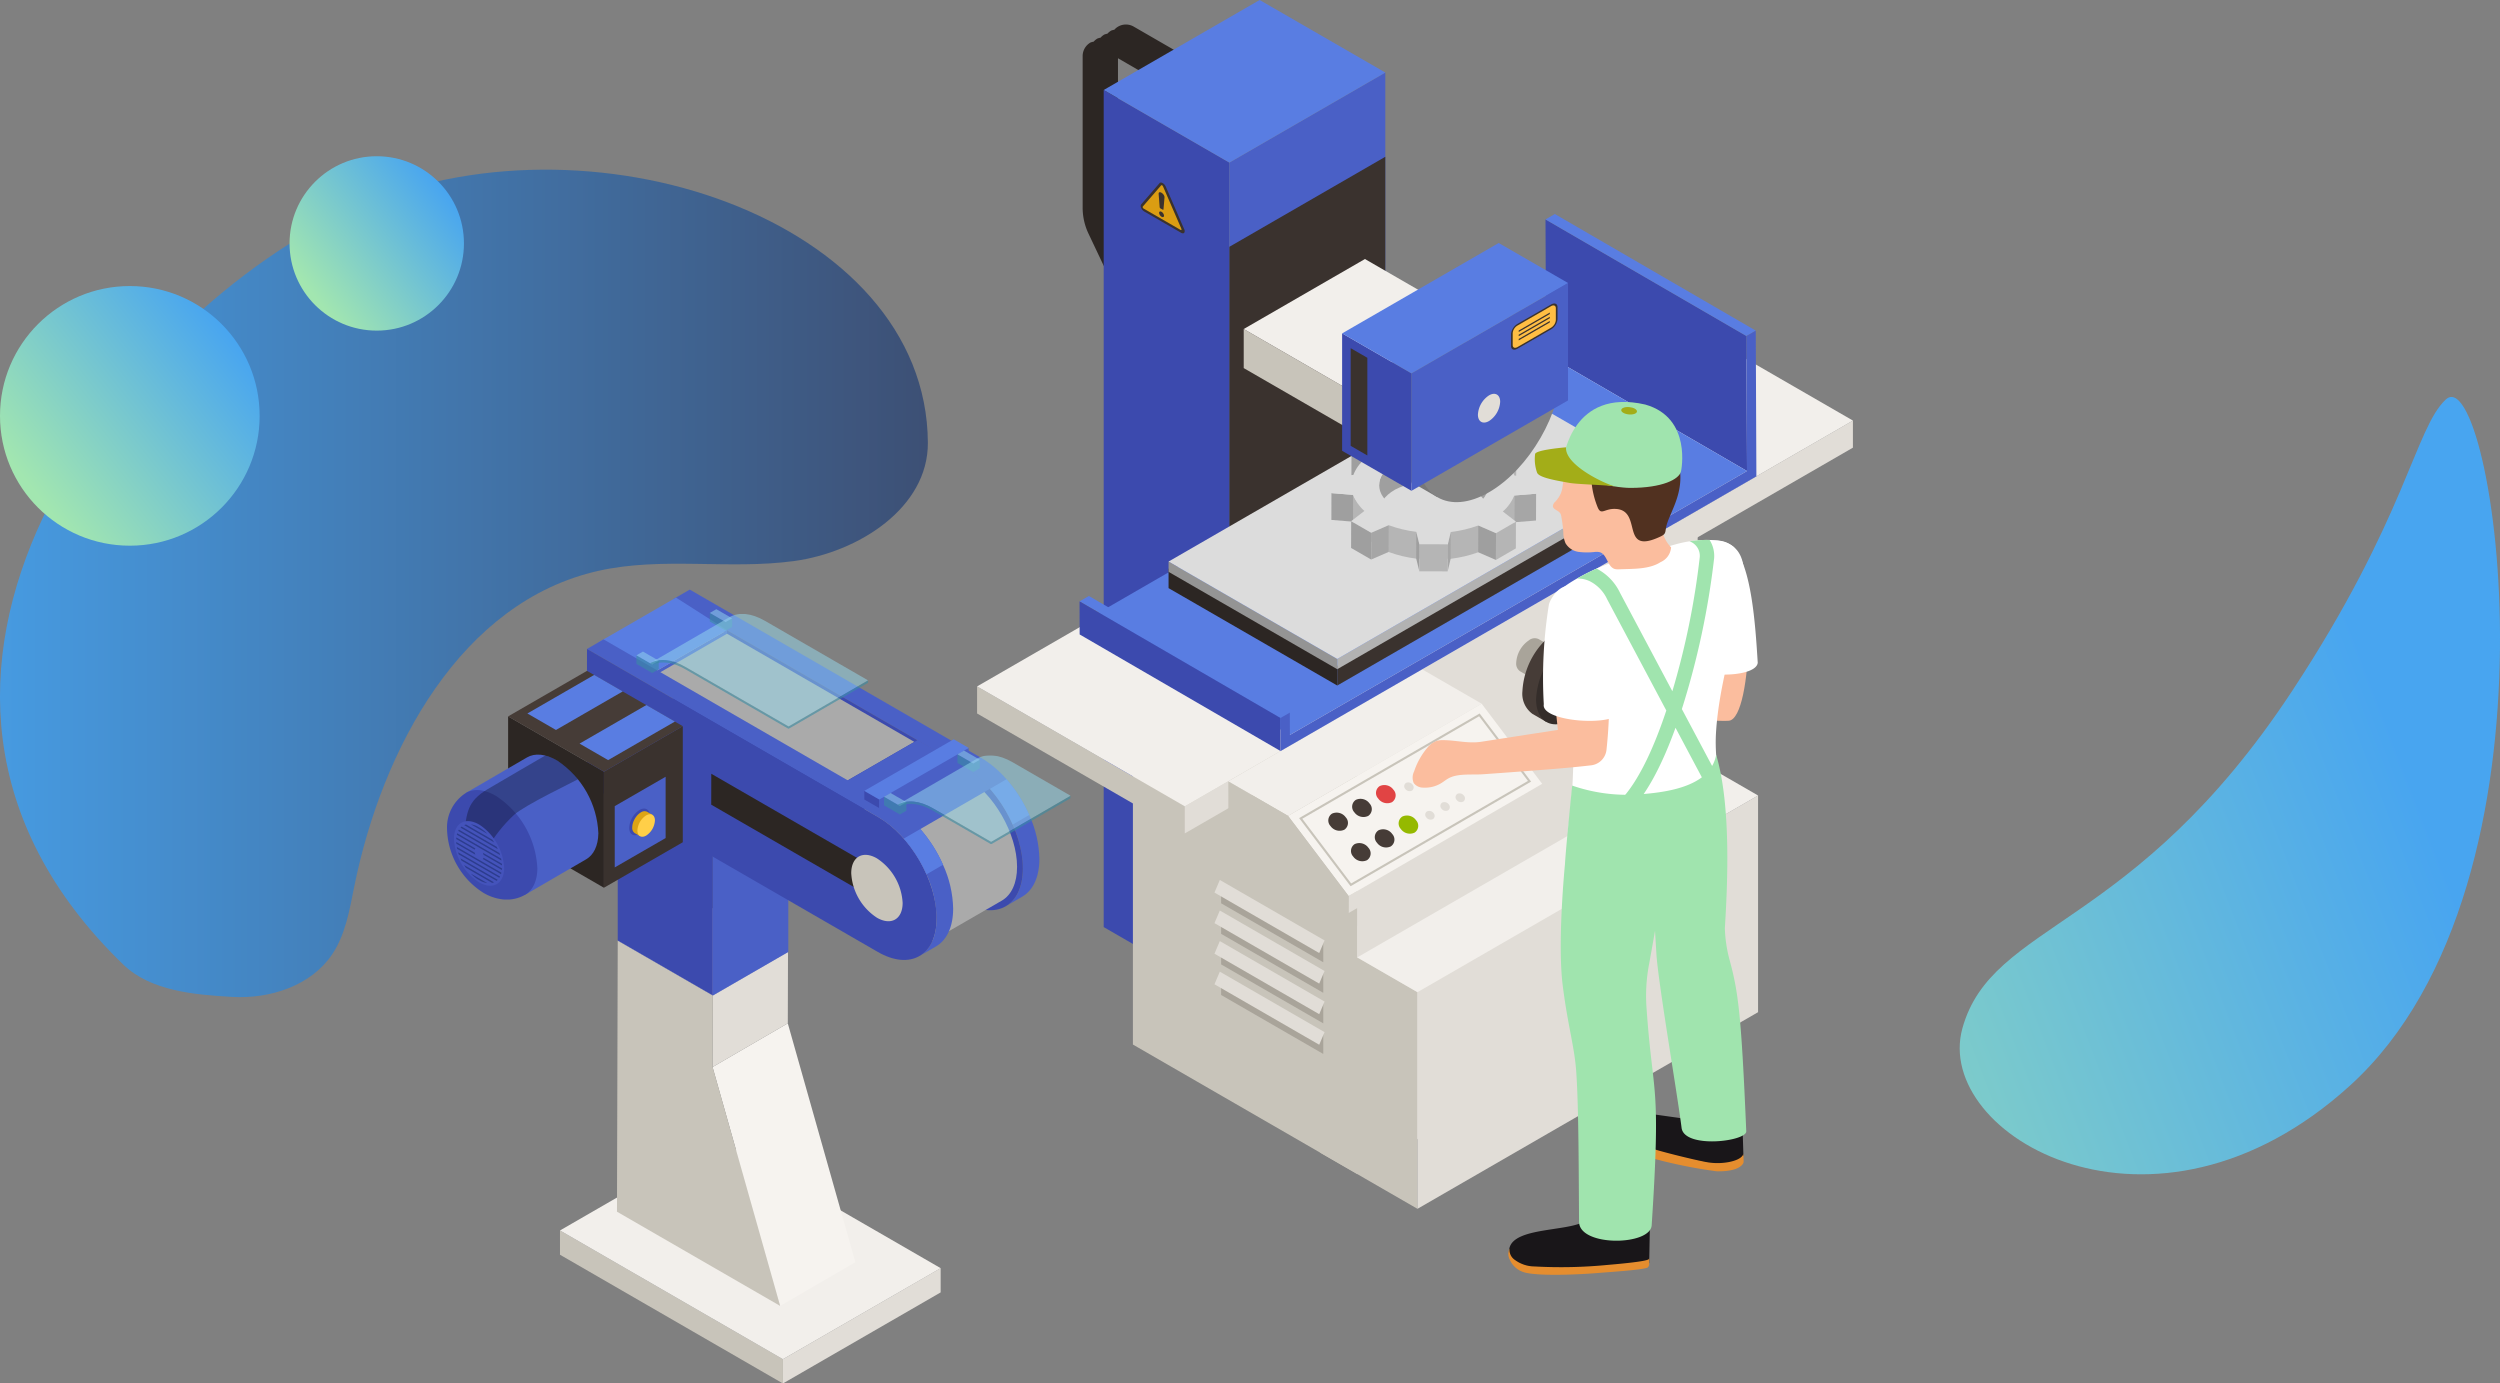 <svg xmlns="http://www.w3.org/2000/svg" xmlns:xlink="http://www.w3.org/1999/xlink" width="400" height="221.354" viewBox="0 0 400 221.354">
  <rect x="0" y="0" width="400" height="221.354" fill="#808080" stroke="none"/>
  <defs>
    <linearGradient id="linear-gradient" y1="0.5" x2="1" y2="0.5" gradientUnits="objectBoundingBox">
      <stop offset="0.032" stop-color="#48a5f0"/>
      <stop offset="1" stop-color="#3d5075"/>
    </linearGradient>
    <linearGradient id="linear-gradient-2" x1="0.106" y1="0.808" x2="0.894" y2="0.192" gradientUnits="objectBoundingBox">
      <stop offset="0.032" stop-color="#a2e6b0"/>
      <stop offset="1" stop-color="#48a5f0"/>
    </linearGradient>
    <linearGradient id="linear-gradient-4" x1="-0.612" y1="0.827" x2="0.587" y2="0.175" xlink:href="#linear-gradient-2"/>
    <clipPath id="clip-path">
      <rect id="Rectángulo_44497" data-name="Rectángulo 44497" width="224.946" height="221.354" fill="none"/>
    </clipPath>
    <clipPath id="clip-path-3">
      <path id="Trazado_196377" data-name="Trazado 196377" d="M85.978,74.454l26.991,15.583L164.131,60.5,137.139,44.916Z" transform="translate(-85.978 -44.916)" fill="none"/>
    </clipPath>
    <linearGradient id="linear-gradient-5" x1="-1.477" y1="3.569" x2="-1.46" y2="3.569" gradientUnits="objectBoundingBox">
      <stop offset="0" stop-color="#e4e4e4"/>
      <stop offset="0.64" stop-color="#d1d1d1"/>
      <stop offset="0.645" stop-color="#dcdcdc"/>
      <stop offset="1" stop-color="#dcdcdc"/>
    </linearGradient>
    <clipPath id="clip-path-5">
      <path id="Trazado_196381" data-name="Trazado 196381" d="M107.768,60.972l.258,2.285a6.491,6.491,0,0,0,1.806,2.567l3.879,2.28a19.9,19.9,0,0,0,4.426,1.065l5.505.03a20.161,20.161,0,0,0,4.414-1.046l3.921-2.24a6.512,6.512,0,0,0,1.826-2.559l.012-4.289c-4.658,5.239-24.175,4.866-25.777-.1Z" transform="translate(-107.768 -58.969)" fill="none"/>
    </clipPath>
    <linearGradient id="linear-gradient-6" x1="-5.556" y1="13.897" x2="-5.504" y2="13.897" gradientUnits="objectBoundingBox">
      <stop offset="0" stop-color="#9f9f9f"/>
      <stop offset="0.296" stop-color="#9f9f9f"/>
      <stop offset="1" stop-color="#b5b5b5"/>
    </linearGradient>
    <clipPath id="clip-path-7">
      <path id="Trazado_196384" data-name="Trazado 196384" d="M113.611,55.537c-1.691.983-2.536,2.267-2.541,3.552l-.012,4.287c0-1.285.85-2.569,2.541-3.552a13.632,13.632,0,0,1,12.368-.009c1.72.992,2.577,2.3,2.574,3.6l.012-4.289c0-1.3-.853-2.6-2.573-3.6a13.637,13.637,0,0,0-12.369.009" transform="translate(-111.058 -54.049)" fill="none"/>
    </clipPath>
    <linearGradient id="linear-gradient-7" x1="-8.523" y1="15.888" x2="-8.446" y2="15.888" gradientUnits="objectBoundingBox">
      <stop offset="0" stop-color="#b5b5b5"/>
      <stop offset="1" stop-color="#9f9f9f"/>
    </linearGradient>
    <clipPath id="clip-path-9">
      <path id="Trazado_196393" data-name="Trazado 196393" d="M115.6,63.821c-3.427-1.977-3.444-5.178-.042-7.154a13.635,13.635,0,0,1,12.369-.009c3.425,1.977,3.427,5.186.024,7.164a13.6,13.6,0,0,1-12.352,0M119.5,50.752l-.457,2.018a18.851,18.851,0,0,0-4.43,1.037l-2.836-1.231L108.6,54.427l2.119,1.609a6.416,6.416,0,0,0-1.828,2.559l-3.487.291-.012,2.618,3.467.281a6.481,6.481,0,0,0,1.8,2.569l-2.116,1.638,3.208,1.852,2.788-1.211a19.829,19.829,0,0,0,4.426,1.066l.5,2.028,4.534.009.475-2.007a20.1,20.1,0,0,0,4.412-1.047l2.836,1.231,3.186-1.852-2.1-1.618a6.516,6.516,0,0,0,1.826-2.561l3.5-.281V58.974l-3.466-.282a6.518,6.518,0,0,0-1.823-2.559l2.116-1.637-3.206-1.853-2.771,1.2a19.953,19.953,0,0,0-4.44-1.057l-.482-2.037Z" transform="translate(-105.388 -50.752)" fill="none"/>
    </clipPath>
    <linearGradient id="linear-gradient-8" x1="-4.322" y1="8.07" x2="-4.281" y2="8.07" xlink:href="#linear-gradient-5"/>
    <clipPath id="clip-path-11">
      <path id="Trazado_196451" data-name="Trazado 196451" d="M26.953,71.79l46.584,26.9a16.629,16.629,0,0,1,4.1,3.451,22.623,22.623,0,0,1,3.636,5.719A17.691,17.691,0,0,1,82.9,114.9c-.008,2.958-1.054,5.041-2.741,6.021l2.644-1.537c1.687-.979,2.733-3.062,2.742-6.02a17.666,17.666,0,0,0-1.626-7.043,22.562,22.562,0,0,0-3.636-5.719,16.606,16.606,0,0,0-4.1-3.452L29.6,70.254Z" transform="translate(-26.953 -70.254)" fill="none"/>
    </clipPath>
    <linearGradient id="linear-gradient-9" x1="-0.361" y1="1.888" x2="-0.343" y2="1.888" gradientUnits="objectBoundingBox">
      <stop offset="0" stop-color="#5874d9"/>
      <stop offset="1" stop-color="#4a60c6"/>
    </linearGradient>
    <clipPath id="clip-path-13">
      <path id="Trazado_196459" data-name="Trazado 196459" d="M47.431,94.9l7.5,4.329a16.586,16.586,0,0,1,4.1,3.452l11.635-6.729a16.628,16.628,0,0,0-4.1-3.451l-7.5-4.329Z" transform="translate(-47.431 -88.177)" fill="none"/>
    </clipPath>
    <linearGradient id="linear-gradient-10" x1="-2.251" y1="4.458" x2="-2.202" y2="4.458" xlink:href="#linear-gradient-9"/>
    <clipPath id="clip-path-14">
      <path id="Trazado_196460" data-name="Trazado 196460" d="M16.681,77.721l46.583,26.9a16.659,16.659,0,0,1,4.1,3.451A22.7,22.7,0,0,1,71,113.786a17.689,17.689,0,0,1,1.623,7.043c-.008,2.958-1.054,5.041-2.741,6.021l2.644-1.537c1.688-.979,2.733-3.062,2.742-6.02a17.664,17.664,0,0,0-1.625-7.043,22.637,22.637,0,0,0-3.636-5.719,16.635,16.635,0,0,0-4.1-3.452L19.325,76.185Z" transform="translate(-16.681 -76.185)" fill="none"/>
    </clipPath>
    <linearGradient id="linear-gradient-11" x1="-0.18" y1="1.779" x2="-0.162" y2="1.779" xlink:href="#linear-gradient-9"/>
    <clipPath id="clip-path-16">
      <rect id="Rectángulo_44478" data-name="Rectángulo 44478" width="3.572" height="2.832" fill="none"/>
    </clipPath>
    <clipPath id="clip-path-17">
      <rect id="Rectángulo_44479" data-name="Rectángulo 44479" width="3.572" height="2.062" fill="none"/>
    </clipPath>
    <clipPath id="clip-path-20">
      <rect id="Rectángulo_44484" data-name="Rectángulo 44484" width="27.678" height="14.228" fill="none"/>
    </clipPath>
    <clipPath id="clip-path-21">
      <rect id="Rectángulo_44482" data-name="Rectángulo 44482" width="27.678" height="13.849" fill="none"/>
    </clipPath>
    <clipPath id="clip-path-22">
      <rect id="Rectángulo_44483" data-name="Rectángulo 44483" width="27.678" height="7.758" fill="none"/>
    </clipPath>
    <clipPath id="clip-path-27">
      <rect id="Rectángulo_44491" data-name="Rectángulo 44491" width="34.893" height="18.394" fill="none"/>
    </clipPath>
    <clipPath id="clip-path-28">
      <rect id="Rectángulo_44489" data-name="Rectángulo 44489" width="34.893" height="18.014" fill="none"/>
    </clipPath>
    <clipPath id="clip-path-29">
      <rect id="Rectángulo_44490" data-name="Rectángulo 44490" width="34.893" height="11.015" fill="none"/>
    </clipPath>
    <clipPath id="clip-path-30">
      <rect id="Rectángulo_44495" data-name="Rectángulo 44495" width="24.22" height="23.191" fill="none"/>
    </clipPath>
    <clipPath id="clip-path-31">
      <path id="Trazado_196485" data-name="Trazado 196485" d="M12.023,90.369c1.243-.722,2.974-.6,4.874.533a14.681,14.681,0,0,1,6.545,11.607c-.036,2.041-.775,3.472-1.947,4.155l-9.759,5.67L2.265,96.04Z" transform="translate(-2.265 -89.918)" fill="none"/>
    </clipPath>
    <linearGradient id="linear-gradient-12" x1="0.041" y1="3.462" x2="0.086" y2="3.462" xlink:href="#linear-gradient-9"/>
    <clipPath id="clip-path-32">
      <rect id="Rectángulo_44494" data-name="Rectángulo 44494" width="18.221" height="14.954" fill="none"/>
    </clipPath>
    <clipPath id="clip-path-33">
      <path id="Trazado_196487" data-name="Trazado 196487" d="M2.033,102.8c.414-3.693.51-5.437,3.745-7.381,1.214-.73,9.237-5.388,9.237-5.388a7.227,7.227,0,0,1,1.962.831,12.471,12.471,0,0,1,3.278,2.965c-.608.361-8.509,4.13-10.225,5.689A23.084,23.084,0,0,0,5.7,104.985c-1.419-.1-2.6-1.168-3.664-2.183" transform="translate(-2.033 -90.032)" fill="none"/>
    </clipPath>
    <linearGradient id="linear-gradient-13" x1="-0.002" y1="4.502" x2="0.055" y2="4.502" gradientUnits="objectBoundingBox">
      <stop offset="0" stop-color="#3c4aae"/>
      <stop offset="0.218" stop-color="#303b8c"/>
      <stop offset="0.695" stop-color="#131838"/>
      <stop offset="1"/>
    </linearGradient>
  </defs>
  <g id="Grupo_179279" data-name="Grupo 179279" transform="translate(-180 -2971.686)">
    <g id="Grupo_142148" data-name="Grupo 142148" transform="translate(180 2996.683)">
      <g id="Grupo_108465" data-name="Grupo 108465" transform="translate(0 0)">
        <path id="Trazado_113529" data-name="Trazado 113529" d="M44.727,152.19c4.373,4.228,11.323,4.819,17.394,5.172s12.653-1.774,16.038-6.827c2.106-3.145,2.754-7.009,3.5-10.72,4.45-22.147,17.087-45.713,39.134-50.633,10.188-2.276,20.871-.154,31.215-1.552s21.516-8.517,21.452-18.954c-.217-35.8-54.492-54.172-91.822-37.417C45.337,47.553-2.526,106.51,44.727,152.19Z" transform="translate(-25 -22.854)" fill="url(#linear-gradient)"/>
        <circle id="Elipse_4716" data-name="Elipse 4716" cx="20.771" cy="20.771" r="20.771" transform="translate(0 20.771)" fill="url(#linear-gradient-2)"/>
        <circle id="Elipse_4717" data-name="Elipse 4717" cx="13.951" cy="13.951" r="13.951" transform="translate(46.329 0)" fill="url(#linear-gradient-2)"/>
      </g>
      <path id="Trazado_113748" data-name="Trazado 113748" d="M1199.913,275.5c7.473-7,20.76,77.011-15.312,109.758-31.5,28.6-66.764,7.954-62.023-9.156s27.446-15.511,52.773-54C1193.607,294.363,1194.987,280.114,1199.913,275.5Z" transform="translate(-808.595 -236.568)" fill="url(#linear-gradient-4)"/>
    </g>
    <g id="Grupo_142230" data-name="Grupo 142230" transform="translate(251.521 2971.686)">
      <g id="Grupo_142229" data-name="Grupo 142229" clip-path="url(#clip-path)">
        <g id="Grupo_142150" data-name="Grupo 142150">
          <g id="Grupo_142149" data-name="Grupo 142149" clip-path="url(#clip-path)">
            <path id="Trazado_196348" data-name="Trazado 196348" d="M95.908,10.18,83.924,3.26a2.5,2.5,0,0,0-2.514,0,2.53,2.53,0,0,0-.6.5,2.366,2.366,0,0,0-.5.134,2.511,2.511,0,0,0-.606.5,2.408,2.408,0,0,0-.5.137,2.468,2.468,0,0,0-.6.5,2.478,2.478,0,0,0-.5.136,2.5,2.5,0,0,0-.6.5,2.4,2.4,0,0,0-.5.134,2.488,2.488,0,0,0-1.258,2.177V32.257a9.662,9.662,0,0,0,.924,4.1l3.691,7.792a.613.613,0,0,0,.553.352.6.6,0,0,0,.262-.06.61.61,0,0,0,.291-.814v-.117a.612.612,0,0,0,1.106-.524v-.114a.613.613,0,0,0,.553.35.6.6,0,0,0,.261-.059.612.612,0,0,0,.291-.815v-.117a.613.613,0,0,0,.553.352.6.6,0,0,0,.262-.06.61.61,0,0,0,.291-.814V41.6a.612.612,0,1,0,1.106-.524l-3.691-7.792a8.428,8.428,0,0,1-.8-3.578V8.319L90.87,13.8a.615.615,0,0,0,.837-.224.574.574,0,0,0-.034-.589l.3.175a.616.616,0,0,0,.837-.224.574.574,0,0,0-.036-.591l.3.176a.62.62,0,0,0,.838-.224.574.574,0,0,0-.036-.591l.306.177a.615.615,0,0,0,.837-.224.573.573,0,0,0-.036-.592l.306.176a.612.612,0,0,0,.612-1.061" transform="translate(25.957 1.001)" fill="#2c2623"/>
            <path id="Trazado_196349" data-name="Trazado 196349" d="M98.358,156.267,78.25,144.657V10.728L98.358,22.336Z" transform="translate(26.821 3.677)" fill="#3c4aae"/>
            <path id="Trazado_196350" data-name="Trazado 196350" d="M118.175,142.576l-24.95,14.405V23.05l24.95-14.405Z" transform="translate(31.954 2.963)" fill="#4a60c6"/>
            <path id="Trazado_196351" data-name="Trazado 196351" d="M118.175,139.136l-24.95,14.405V33.086l24.95-14.405Z" transform="translate(31.954 6.403)" fill="#3a322e"/>
            <path id="Trazado_196352" data-name="Trazado 196352" d="M98.358,26.013,78.25,14.4,103.2,0l20.108,11.608Z" transform="translate(26.821 0)" fill="#597de2"/>
            <path id="Trazado_196353" data-name="Trazado 196353" d="M117.593,163.191,81.73,142.486v-70.6l35.862,20.705Z" transform="translate(28.014 24.641)" fill="#c8c4ba"/>
            <path id="Trazado_196354" data-name="Trazado 196354" d="M162.934,134.474l-54.5,31.464V95.34l54.5-31.462Z" transform="translate(37.168 21.895)" fill="#e1ddd7"/>
            <path id="Trazado_196355" data-name="Trazado 196355" d="M117.593,100.626,81.73,79.92l54.5-31.464,35.862,20.705Z" transform="translate(28.014 16.609)" fill="#f2efeb"/>
            <path id="Trazado_196356" data-name="Trazado 196356" d="M96.4,100.978,63.163,81.791v4.332L96.4,105.311Z" transform="translate(21.65 28.035)" fill="#c8c4ba"/>
            <path id="Trazado_196357" data-name="Trazado 196357" d="M194.812,54.449l-106.9,61.719v-4.333l106.9-61.719Z" transform="translate(30.133 17.178)" fill="#e1ddd7"/>
            <path id="Trazado_196358" data-name="Trazado 196358" d="M96.4,116.732,63.163,97.546l106.9-61.719L203.3,55.014Z" transform="translate(21.65 12.28)" fill="#f2efeb"/>
            <path id="Trazado_196359" data-name="Trazado 196359" d="M119.613,154.311l-15.576-8.992,5.94-31.238,9.636,5.563Z" transform="translate(35.66 39.102)" fill="#c8c4ba"/>
            <path id="Trazado_196360" data-name="Trazado 196360" d="M170.133,129.459l-54.5,31.464V126.255l54.5-31.464Z" transform="translate(39.636 32.491)" fill="#e1ddd7"/>
            <path id="Trazado_196361" data-name="Trazado 196361" d="M118.1,127.675l-9.636-5.563,54.5-31.464,9.636,5.563Z" transform="translate(37.176 31.071)" fill="#f2efeb"/>
            <path id="Trazado_196362" data-name="Trazado 196362" d="M93.1,97.688l30.971-17.95,9.56,5.52-30.971,17.95Z" transform="translate(31.91 27.331)" fill="#f2efeb"/>
            <path id="Trazado_196363" data-name="Trazado 196363" d="M107.435,111.348,138.405,93.4l-.008,2.726-30.971,17.95Z" transform="translate(36.822 32.013)" fill="#e1ddd7"/>
            <path id="Trazado_196364" data-name="Trazado 196364" d="M100.218,101.8l30.971-17.95,9.687,12.821-30.969,17.951Z" transform="translate(34.351 28.74)" fill="#f6f3ef"/>
            <path id="Trazado_196365" data-name="Trazado 196365" d="M130.419,85.016l-28.883,16.74,8.234,10.9,28.883-16.742c-.144-.188-8.087-10.7-8.234-10.9m-28.378,16.842,28.288-16.394,7.819,10.346-28.288,16.4Z" transform="translate(34.803 29.14)" fill="#c8c4ba"/>
            <path id="Trazado_196366" data-name="Trazado 196366" d="M102.658,98.626l9.688,12.822-.008,2.726-19.226-11.1L93.1,93.106Z" transform="translate(31.91 31.913)" fill="#c8c4ba"/>
            <path id="Trazado_196367" data-name="Trazado 196367" d="M163.135,66.406l-32.15-18.66-.091-21.6L163.042,44.8Z" transform="translate(44.865 8.961)" fill="#3c4aae"/>
            <path id="Trazado_196368" data-name="Trazado 196368" d="M163.043,45.024l-32.15-18.66,1.493-.862,32.15,18.66Z" transform="translate(44.865 8.741)" fill="#597de2"/>
            <path id="Trazado_196369" data-name="Trazado 196369" d="M108.642,103.119l-32.15-18.66,73.14-42.227,32.15,18.66Z" transform="translate(26.218 14.475)" fill="#597de2"/>
            <path id="Trazado_196370" data-name="Trazado 196370" d="M107.522,90.537l-32.15-18.66,1.493-.862,32.15,18.66Z" transform="translate(25.835 24.341)" fill="#597de2"/>
            <path id="Trazado_196371" data-name="Trazado 196371" d="M107.537,95.611l-32.15-18.66-.015-5.293,32.15,18.659Z" transform="translate(25.835 24.561)" fill="#3c4aae"/>
            <path id="Trazado_196372" data-name="Trazado 196372" d="M175.36,39.4l.1,23.318L99.331,106.669l-.016-5.295,1.493-.862.011,3.578,73.14-42.227-.093-21.6Z" transform="translate(34.041 13.504)" fill="#4a60c6"/>
            <path id="Trazado_196373" data-name="Trazado 196373" d="M112.969,86.465l-7.781-4.493-19.21-11.09V67.741l26.991,15.583Z" transform="translate(29.47 23.219)" fill="#2c2623"/>
            <path id="Trazado_196374" data-name="Trazado 196374" d="M157.241,60.49,106.079,90.028V86.886l51.162-29.538Z" transform="translate(36.36 19.656)" fill="#3a322e"/>
            <path id="Trazado_196375" data-name="Trazado 196375" d="M112.969,84.14,85.978,68.558V66.914L112.969,82.5Z" transform="translate(29.47 22.936)" fill="#949494"/>
            <path id="Trazado_196376" data-name="Trazado 196376" d="M157.241,58.165,106.079,87.7V86.059l51.162-29.538Z" transform="translate(36.36 19.373)" fill="#b2b2b2"/>
          </g>
        </g>
        <g id="Grupo_142152" data-name="Grupo 142152" transform="translate(115.448 60.311)">
          <g id="Grupo_142151" data-name="Grupo 142151" clip-path="url(#clip-path-3)">
            <rect id="Rectángulo_44465" data-name="Rectángulo 44465" width="78.153" height="45.121" fill="url(#linear-gradient-5)"/>
          </g>
        </g>
        <g id="Grupo_142154" data-name="Grupo 142154">
          <g id="Grupo_142153" data-name="Grupo 142153" clip-path="url(#clip-path)">
            <path id="Trazado_196378" data-name="Trazado 196378" d="M94.934,39.208l19.395,11.2v6.248l-19.395-11.2Z" transform="translate(32.54 13.439)" fill="#c8c4ba"/>
            <path id="Trazado_196379" data-name="Trazado 196379" d="M128.773,45.455l-19.395,11.2V50.405l19.395-11.2Z" transform="translate(37.491 13.439)" fill="#e1ddd7"/>
            <path id="Trazado_196380" data-name="Trazado 196380" d="M114.329,53.264l-19.395-11.2,19.395-11.2,19.395,11.2Z" transform="translate(32.54 10.58)" fill="#f2efeb"/>
          </g>
        </g>
        <g id="Grupo_142156" data-name="Grupo 142156" transform="translate(144.707 79.181)">
          <g id="Grupo_142155" data-name="Grupo 142155" clip-path="url(#clip-path-5)">
            <rect id="Rectángulo_44467" data-name="Rectángulo 44467" width="26.047" height="10.23" transform="translate(0 0)" fill="url(#linear-gradient-6)"/>
          </g>
        </g>
        <g id="Grupo_142158" data-name="Grupo 142158">
          <g id="Grupo_142157" data-name="Grupo 142157" clip-path="url(#clip-path)">
            <path id="Trazado_196382" data-name="Trazado 196382" d="M107.78,53.489l-.012,4.287,2.119,1.61L109.9,55.1Z" transform="translate(36.939 18.334)" fill="#9f9f9f"/>
            <path id="Trazado_196383" data-name="Trazado 196383" d="M125.837,55.178l-.012,4.287,2.116-1.638.012-4.287Z" transform="translate(43.128 18.351)" fill="#b5b5b5"/>
          </g>
        </g>
        <g id="Grupo_142160" data-name="Grupo 142160" transform="translate(149.124 72.575)">
          <g id="Grupo_142159" data-name="Grupo 142159" clip-path="url(#clip-path-7)">
            <rect id="Rectángulo_44469" data-name="Rectángulo 44469" width="17.498" height="9.364" transform="translate(0 -0.001)" fill="url(#linear-gradient-7)"/>
          </g>
        </g>
        <g id="Grupo_142162" data-name="Grupo 142162">
          <g id="Grupo_142161" data-name="Grupo 142161" clip-path="url(#clip-path)">
            <path id="Trazado_196385" data-name="Trazado 196385" d="M105.391,58.76l-.012,4.287,3.466.282.012-4.289Z" transform="translate(36.12 20.14)" fill="#9f9f9f"/>
            <path id="Trazado_196386" data-name="Trazado 196386" d="M127.17,59.113l-.012,4.287,3.5-.281.012-4.287Z" transform="translate(43.585 20.165)" fill="#a6a6a6"/>
            <path id="Trazado_196387" data-name="Trazado 196387" d="M107.741,62.1l-.012,4.287,3.207,1.852.013-4.287Z" transform="translate(36.925 21.286)" fill="#9f9f9f"/>
            <path id="Trazado_196388" data-name="Trazado 196388" d="M110.13,63.791l-.012,4.287,2.789-1.211.012-4.289Z" transform="translate(37.744 21.449)" fill="#a6a6a6"/>
            <path id="Trazado_196389" data-name="Trazado 196389" d="M122.889,62.615l-.012,4.287,2.836,1.231.012-4.287Z" transform="translate(42.117 21.462)" fill="#9f9f9f"/>
            <path id="Trazado_196390" data-name="Trazado 196390" d="M125,64l-.012,4.287,3.186-1.852.012-4.287Z" transform="translate(42.841 21.304)" fill="#b5b5b5"/>
            <path id="Trazado_196391" data-name="Trazado 196391" d="M119.25,65.4l-.012,4.287.474-2.006.012-4.289Z" transform="translate(40.87 21.729)" fill="#a6a6a6"/>
            <path id="Trazado_196392" data-name="Trazado 196392" d="M115.5,63.373l-.012,4.287.5,2.026L116,65.4Z" transform="translate(39.585 21.722)" fill="#9f9f9f"/>
          </g>
        </g>
        <g id="Grupo_142164" data-name="Grupo 142164" transform="translate(141.511 68.148)">
          <g id="Grupo_142163" data-name="Grupo 142163" clip-path="url(#clip-path-9)">
            <rect id="Rectángulo_44471" data-name="Rectángulo 44471" width="32.742" height="18.984" transform="translate(0 0)" fill="url(#linear-gradient-8)"/>
          </g>
        </g>
        <g id="Grupo_142166" data-name="Grupo 142166">
          <g id="Grupo_142165" data-name="Grupo 142165" clip-path="url(#clip-path)">
            <rect id="Rectángulo_44472" data-name="Rectángulo 44472" width="4.287" height="4.536" transform="translate(155.572 91.408) rotate(-89.838)" fill="#b5b5b5"/>
            <path id="Trazado_196394" data-name="Trazado 196394" d="M130.544,35.435c-2.112-1.265-5.054-1.108-8.306.771C115.809,39.919,110.6,48.945,110.6,56.369c0,3.667,1.272,6.257,3.334,7.493l6.58,3.8,16.614-28.426Z" transform="translate(37.908 11.865)" fill="#787878"/>
            <path id="Trazado_196395" data-name="Trazado 196395" d="M115.5,59.2c0,7.424,5.213,10.433,11.642,6.721s11.64-12.739,11.64-20.163-5.211-10.432-11.64-6.721S115.5,51.774,115.5,59.2" transform="translate(39.587 12.835)" fill="#838383"/>
            <path id="Trazado_196396" data-name="Trazado 196396" d="M117.752,64.914l-11.093-6.4V39.723l11.093,6.4Z" transform="translate(36.559 13.615)" fill="#3c4aae"/>
            <path id="Trazado_196397" data-name="Trazado 196397" d="M110.347,43.028l-2.668-1.54V57.115l2.668,1.541Z" transform="translate(36.908 14.22)" fill="#3a322e"/>
            <path id="Trazado_196398" data-name="Trazado 196398" d="M139.973,52.508,114.921,66.972V48.184l25.052-14.463Z" transform="translate(39.39 11.558)" fill="#4a60c6"/>
            <path id="Trazado_196399" data-name="Trazado 196399" d="M117.752,49.819l-11.093-6.4,25.052-14.463,11.093,6.4Z" transform="translate(36.559 9.923)" fill="#597de2"/>
            <path id="Trazado_196400" data-name="Trazado 196400" d="M122.84,50.254c0,1.135.8,1.6,1.779,1.027A3.931,3.931,0,0,0,126.4,48.2c0-1.135-.8-1.6-1.779-1.027a3.931,3.931,0,0,0-1.779,3.082" transform="translate(42.105 16.085)" fill="#e1ddd7"/>
            <path id="Trazado_196401" data-name="Trazado 196401" d="M143.925,68.006a1.468,1.468,0,0,1,1.5-.14l6.823,3.94a1.481,1.481,0,0,1,.616,1.359,4.638,4.638,0,0,1-2.1,3.635,1.6,1.6,0,0,1-1.418.2c-.1-.042-6.917-4-6.917-4a1.485,1.485,0,0,1-.6-1.351,4.638,4.638,0,0,1,2.1-3.635" transform="translate(48.612 23.212)" fill="#a9a49a"/>
            <path id="Trazado_196402" data-name="Trazado 196402" d="M148.205,66.964c1.575-.909,3-.986,4.024-.373l2.185,1.262-8.047,13.767-2.186-1.261a3.991,3.991,0,0,1-1.614-3.63,12.463,12.463,0,0,1,5.638-9.766" transform="translate(48.866 22.689)" fill="#463c37"/>
            <path id="Trazado_196403" data-name="Trazado 196403" d="M144.194,77.671c0,3.6,2.524,5.053,5.638,3.255a12.464,12.464,0,0,0,5.64-9.766c0-3.6-2.526-5.053-5.64-3.255a12.463,12.463,0,0,0-5.638,9.766" transform="translate(49.424 23.011)" fill="#342d2a"/>
            <path id="Trazado_196404" data-name="Trazado 196404" d="M145.894,75.6c0,2.14,1.5,3.008,3.357,1.938a7.419,7.419,0,0,0,3.356-5.813c0-2.14-1.5-3.009-3.356-1.939a7.419,7.419,0,0,0-3.357,5.814" transform="translate(50.007 23.763)" fill="#2c2623"/>
            <path id="Trazado_196405" data-name="Trazado 196405" d="M147.629,73.487c0,.654.459.92,1.026.592a2.267,2.267,0,0,0,1.027-1.776c0-.655-.461-.92-1.027-.593a2.27,2.27,0,0,0-1.026,1.778" transform="translate(50.601 24.531)" fill="#342d2a"/>
            <path id="Trazado_196406" data-name="Trazado 196406" d="M147.657,76.1a.536.536,0,0,1,.551-.051l6.933,4a.544.544,0,0,1,.226.5,1.706,1.706,0,0,1-.771,1.336.587.587,0,0,1-.521.071c-.036-.015-6.968-4.026-6.968-4.026a.545.545,0,0,1-.22-.5,1.706,1.706,0,0,1,.771-1.336" transform="translate(50.347 26.048)" fill="#463c37"/>
            <path id="Trazado_196407" data-name="Trazado 196407" d="M129.5,76.333a1.468,1.468,0,0,1,1.5-.14l6.824,3.94a1.483,1.483,0,0,1,.615,1.359,4.638,4.638,0,0,1-2.1,3.635,1.6,1.6,0,0,1-1.418.2c-.1-.042-6.917-4-6.917-4a1.485,1.485,0,0,1-.6-1.351,4.638,4.638,0,0,1,2.1-3.635" transform="translate(43.668 26.066)" fill="#a9a49a"/>
            <path id="Trazado_196408" data-name="Trazado 196408" d="M133.781,75.291c1.575-.909,3-.986,4.024-.373l2.185,1.262-8.047,13.767-2.186-1.261a3.988,3.988,0,0,1-1.614-3.629,12.463,12.463,0,0,1,5.638-9.766" transform="translate(43.922 25.543)" fill="#463c37"/>
            <path id="Trazado_196409" data-name="Trazado 196409" d="M129.771,86c0,3.6,2.524,5.053,5.638,3.255a12.464,12.464,0,0,0,5.64-9.766c0-3.6-2.526-5.053-5.64-3.255A12.463,12.463,0,0,0,129.771,86" transform="translate(44.48 25.865)" fill="#342d2a"/>
            <path id="Trazado_196410" data-name="Trazado 196410" d="M131.47,83.928c0,2.14,1.5,3.008,3.357,1.938a7.42,7.42,0,0,0,3.357-5.813c0-2.14-1.5-3.009-3.357-1.939a7.419,7.419,0,0,0-3.357,5.814" transform="translate(45.063 26.617)" fill="#2c2623"/>
            <path id="Trazado_196411" data-name="Trazado 196411" d="M133.206,81.814c0,.654.459.92,1.026.592a2.267,2.267,0,0,0,1.027-1.776c0-.655-.461-.92-1.027-.594a2.27,2.27,0,0,0-1.026,1.778" transform="translate(45.658 27.386)" fill="#342d2a"/>
            <path id="Trazado_196412" data-name="Trazado 196412" d="M133.233,84.429a.536.536,0,0,1,.551-.051l6.933,4a.544.544,0,0,1,.226.5,1.706,1.706,0,0,1-.771,1.336.587.587,0,0,1-.521.071c-.036-.015-6.968-4.026-6.968-4.026a.545.545,0,0,1-.22-.5,1.706,1.706,0,0,1,.771-1.336" transform="translate(45.403 28.903)" fill="#463c37"/>
            <path id="Trazado_196413" data-name="Trazado 196413" d="M108.584,117.921l-16.341-9.434v-3.334l16.341,9.434Z" transform="translate(31.617 36.042)" fill="#a9a49a"/>
            <path id="Trazado_196414" data-name="Trazado 196414" d="M108.209,116.548l-16.76-9.676.857-2.018,16.76,9.677Z" transform="translate(31.345 35.94)" fill="#e1ddd7"/>
            <path id="Trazado_196415" data-name="Trazado 196415" d="M108.584,121.563l-16.341-9.434v-3.334l16.341,9.436Z" transform="translate(31.617 37.29)" fill="#a9a49a"/>
            <path id="Trazado_196416" data-name="Trazado 196416" d="M108.209,120.19l-16.76-9.676.857-2.018,16.76,9.677Z" transform="translate(31.345 37.188)" fill="#e1ddd7"/>
            <path id="Trazado_196417" data-name="Trazado 196417" d="M108.584,125.2,92.243,115.77v-3.334l16.341,9.436Z" transform="translate(31.617 38.539)" fill="#a9a49a"/>
            <path id="Trazado_196418" data-name="Trazado 196418" d="M108.209,123.832l-16.76-9.676.857-2.017,16.76,9.676Z" transform="translate(31.345 38.437)" fill="#e1ddd7"/>
            <path id="Trazado_196419" data-name="Trazado 196419" d="M108.584,128.847l-16.341-9.434v-3.334l16.341,9.434Z" transform="translate(31.617 39.787)" fill="#a9a49a"/>
            <path id="Trazado_196420" data-name="Trazado 196420" d="M108.209,127.474,91.449,117.8l.857-2.017,16.76,9.676Z" transform="translate(31.345 39.685)" fill="#e1ddd7"/>
            <path id="Trazado_196421" data-name="Trazado 196421" d="M83.227,26.384a1.255,1.255,0,0,1-.493-.568.557.557,0,0,1,0-.569l2.95-3.407c.1-.12.287-.12.493,0a1.242,1.242,0,0,1,.493.568l2.95,6.815a.55.55,0,0,1,0,.569c-.1.117-.286.118-.493,0Z" transform="translate(28.332 7.455)" fill="#3a322e"/>
            <path id="Trazado_196422" data-name="Trazado 196422" d="M82.912,25.492l2.95-3.407c.063-.073.219.017.281.162l2.951,6.813c.062.144-.016.234-.141.162l-5.9-3.407c-.125-.073-.2-.252-.141-.325" transform="translate(28.411 7.561)" fill="#db9d12"/>
            <path id="Trazado_196423" data-name="Trazado 196423" d="M85.093,25.5a.282.282,0,0,1-.133-.2L84.8,23.223c-.062-.732.991-.054.935.538l-.161,1.885c-.007.067-.064.087-.134.047Zm.172.54c-.218-.126-.393-.051-.393.167a.814.814,0,0,0,.393.62c.218.126.393.051.393-.167a.816.816,0,0,0-.393-.62" transform="translate(29.064 7.851)" fill="#3a322e"/>
            <path id="Trazado_196424" data-name="Trazado 196424" d="M133.194,40.3a2.145,2.145,0,0,0,1.033-1.627V36.759c0-.568-.463-.764-1.033-.435l-5.375,3.1a2.145,2.145,0,0,0-1.033,1.627v1.909c0,.568.463.764,1.033.435Z" transform="translate(43.457 12.396)" fill="#3a322e"/>
            <path id="Trazado_196425" data-name="Trazado 196425" d="M127.749,43.054l5.375-3.1a1.588,1.588,0,0,0,.764-1.206V36.837c0-.423-.342-.568-.764-.324l-5.375,3.1a1.588,1.588,0,0,0-.764,1.206V42.73c0,.423.342.568.764.324" transform="translate(43.525 12.475)" fill="#ffbe43"/>
            <path id="Trazado_196426" data-name="Trazado 196426" d="M127.7,40.35l4.976-2.874v-.234L127.7,40.116Z" transform="translate(43.772 12.765)" fill="#3a322e"/>
            <path id="Trazado_196427" data-name="Trazado 196427" d="M127.7,40.852l4.976-2.874v-.234L127.7,40.617Z" transform="translate(43.772 12.937)" fill="#3a322e"/>
            <path id="Trazado_196428" data-name="Trazado 196428" d="M127.7,41.354l4.976-2.874v-.234L127.7,41.12Z" transform="translate(43.772 13.109)" fill="#3a322e"/>
            <path id="Trazado_196429" data-name="Trazado 196429" d="M107.8,97.583a1.307,1.307,0,0,1-.232,1.991,1.78,1.78,0,0,1-2.2-.585A1.306,1.306,0,0,1,105.6,97a1.78,1.78,0,0,1,2.2.585" transform="translate(35.996 33.185)" fill="#463c37"/>
            <path id="Trazado_196430" data-name="Trazado 196430" d="M110.642,95.941a1.308,1.308,0,0,1-.235,1.991,1.776,1.776,0,0,1-2.2-.585,1.307,1.307,0,0,1,.235-1.991,1.775,1.775,0,0,1,2.2.585" transform="translate(36.971 32.623)" fill="#463c37"/>
            <path id="Trazado_196431" data-name="Trazado 196431" d="M113.484,94.3a1.31,1.31,0,0,1-.238,1.991,1.772,1.772,0,0,1-2.2-.585,1.308,1.308,0,0,1,.238-1.991,1.771,1.771,0,0,1,2.2.585" transform="translate(37.946 32.06)" fill="#e14444"/>
            <path id="Trazado_196432" data-name="Trazado 196432" d="M115.4,93.594a.632.632,0,0,1-.117.96.852.852,0,0,1-1.055-.282.63.63,0,0,1,.115-.96.854.854,0,0,1,1.057.282" transform="translate(39.095 31.954)" fill="#e1ddd7"/>
            <path id="Trazado_196433" data-name="Trazado 196433" d="M117.206,92.548a.632.632,0,0,1-.117.96.851.851,0,0,1-1.055-.282.632.632,0,0,1,.115-.96.853.853,0,0,1,1.057.282" transform="translate(39.715 31.596)" fill="#e1ddd7"/>
            <path id="Trazado_196434" data-name="Trazado 196434" d="M119.015,91.5a.633.633,0,0,1-.117.96.851.851,0,0,1-1.055-.282.632.632,0,0,1,.117-.96.851.851,0,0,1,1.055.282" transform="translate(40.335 31.237)" fill="#e1ddd7"/>
            <path id="Trazado_196435" data-name="Trazado 196435" d="M117.9,96.988a.632.632,0,0,1-.114.96.852.852,0,0,1-1.055-.282.631.631,0,0,1,.114-.96.852.852,0,0,1,1.055.282" transform="translate(39.955 33.117)" fill="#e1ddd7"/>
            <path id="Trazado_196436" data-name="Trazado 196436" d="M119.708,95.942a.634.634,0,0,1-.117.96.85.85,0,0,1-1.054-.282.632.632,0,0,1,.114-.96.853.853,0,0,1,1.057.282" transform="translate(40.573 32.759)" fill="#e1ddd7"/>
            <path id="Trazado_196437" data-name="Trazado 196437" d="M121.512,94.9a.634.634,0,0,1-.115.96.849.849,0,0,1-1.054-.282.632.632,0,0,1,.115-.96.849.849,0,0,1,1.054.282" transform="translate(41.192 32.401)" fill="#e1ddd7"/>
            <path id="Trazado_196438" data-name="Trazado 196438" d="M110.5,101.214a1.308,1.308,0,0,1-.23,1.991,1.777,1.777,0,0,1-2.2-.585,1.308,1.308,0,0,1,.23-1.991,1.776,1.776,0,0,1,2.2.585" transform="translate(36.924 34.43)" fill="#463c37"/>
            <path id="Trazado_196439" data-name="Trazado 196439" d="M113.337,99.571a1.31,1.31,0,0,1-.232,1.991,1.773,1.773,0,0,1-2.2-.585,1.308,1.308,0,0,1,.232-1.991,1.773,1.773,0,0,1,2.2.585" transform="translate(37.896 33.867)" fill="#463c37"/>
            <path id="Trazado_196440" data-name="Trazado 196440" d="M116.173,97.929a1.311,1.311,0,0,1-.235,1.991,1.769,1.769,0,0,1-2.193-.585,1.309,1.309,0,0,1,.235-1.991,1.768,1.768,0,0,1,2.193.585" transform="translate(38.869 33.304)" fill="#95b900"/>
            <path id="Trazado_196441" data-name="Trazado 196441" d="M49.134,171.1,13.462,150.5v-3.882l35.672,20.6Z" transform="translate(4.614 50.256)" fill="#c8c4ba"/>
            <path id="Trazado_196442" data-name="Trazado 196442" d="M65.264,154.99,40.028,169.56v-3.882l25.236-14.57Z" transform="translate(13.72 51.794)" fill="#e1ddd7"/>
            <path id="Trazado_196443" data-name="Trazado 196443" d="M49.134,170.936l-35.672-20.6L38.7,135.77l35.672,20.6Z" transform="translate(4.614 46.537)" fill="#f2efeb"/>
            <path id="Trazado_196444" data-name="Trazado 196444" d="M31.644,128.932l12.035-6.994,10.813,38.218-12.035,6.994Z" transform="translate(10.846 41.795)" fill="#f6f3ef"/>
            <path id="Trazado_196445" data-name="Trazado 196445" d="M31.677,120.4l12.035-6.994L43.68,124.86l-12.035,6.994Z" transform="translate(10.847 38.872)" fill="#e1ddd7"/>
            <path id="Trazado_196446" data-name="Trazado 196446" d="M20.344,113.865l12.035-6.994,15.207,8.779-12.035,6.994Z" transform="translate(6.973 36.631)" fill="#f2efeb"/>
            <path id="Trazado_196447" data-name="Trazado 196447" d="M35.582,120.859l-.032,11.451,10.812,38.218L20.253,155.454l.122-43.374Z" transform="translate(6.942 38.417)" fill="#c8c4ba"/>
            <path id="Trazado_196448" data-name="Trazado 196448" d="M35.567,100.723l-15.223-8.79v27.051l15.223,8.79Z" transform="translate(6.973 31.511)" fill="#3c4aae"/>
            <path id="Trazado_196449" data-name="Trazado 196449" d="M43.75,120.342l-12.069,6.968V100.258L43.75,93.29Z" transform="translate(10.859 31.976)" fill="#4a60c6"/>
            <path id="Trazado_196450" data-name="Trazado 196450" d="M35.567,102.5l-15.223-8.79,12.069-6.968,15.223,8.79Z" transform="translate(6.973 29.733)" fill="#597de2"/>
          </g>
        </g>
        <g id="Grupo_142168" data-name="Grupo 142168" transform="translate(36.191 94.334)">
          <g id="Grupo_142167" data-name="Grupo 142167" clip-path="url(#clip-path-11)">
            <rect id="Rectángulo_44474" data-name="Rectángulo 44474" width="76.079" height="73.176" transform="translate(-21.939 12.666) rotate(-30)" fill="url(#linear-gradient-9)"/>
          </g>
        </g>
        <g id="Grupo_142170" data-name="Grupo 142170">
          <g id="Grupo_142169" data-name="Grupo 142169" clip-path="url(#clip-path)">
            <path id="Trazado_196452" data-name="Trazado 196452" d="M73.553,98.293,26.968,71.4l-.06,21.582,46.583,26.9c5.183,2.992,9.4.585,9.422-5.37s-4.177-13.221-9.36-16.212" transform="translate(9.223 24.472)" fill="#3c4aae"/>
            <path id="Trazado_196453" data-name="Trazado 196453" d="M54.57,99.826l-30.6-17.665,11.983-6.919,30.6,17.667Z" transform="translate(8.216 25.79)" fill="#aaa"/>
            <path id="Trazado_196454" data-name="Trazado 196454" d="M36.425,75.658,24.442,82.576v-.567l11.983-6.918Z" transform="translate(8.378 25.738)" fill="#4a60c6"/>
            <path id="Trazado_196455" data-name="Trazado 196455" d="M26.638,83.341l-8.6-4.966,12.417-7.168,8.167,5.215Z" transform="translate(6.182 24.407)" fill="#597de2"/>
            <path id="Trazado_196456" data-name="Trazado 196456" d="M64.7,94.39l2.644-1.537a22.635,22.635,0,0,1,3.638,5.72l-2.645,1.536A22.623,22.623,0,0,0,64.7,94.39" transform="translate(22.176 31.826)" fill="#597de2"/>
            <path id="Trazado_196457" data-name="Trazado 196457" d="M62.128,113.086c0,5.329-3.741,7.489-8.356,4.825s-8.357-9.144-8.357-14.474,3.742-7.489,8.357-4.825,8.356,9.144,8.356,14.474" transform="translate(15.566 33.409)" fill="#838383"/>
            <path id="Trazado_196458" data-name="Trazado 196458" d="M47.2,100.05l13.512-7.8c1.517-.908,3.628-.795,5.963.553,4.615,2.664,8.357,9.144,8.357,14.474,0,2.633-.913,4.492-2.394,5.378l-13.512,7.8c1.48-.886,2.393-2.745,2.393-5.378,0-5.329-3.741-11.81-8.356-14.474-2.335-1.348-4.447-1.461-5.963-.553" transform="translate(16.178 31.418)" fill="#aaa"/>
          </g>
        </g>
        <g id="Grupo_142172" data-name="Grupo 142172" transform="translate(63.688 118.401)">
          <g id="Grupo_142171" data-name="Grupo 142171" clip-path="url(#clip-path-13)">
            <rect id="Rectángulo_44476" data-name="Rectángulo 44476" width="27.373" height="24.18" transform="translate(-6.282 3.627) rotate(-30)" fill="url(#linear-gradient-10)"/>
          </g>
        </g>
        <g id="Grupo_142174" data-name="Grupo 142174" transform="translate(22.399 102.298)">
          <g id="Grupo_142173" data-name="Grupo 142173" clip-path="url(#clip-path-14)">
            <rect id="Rectángulo_44477" data-name="Rectángulo 44477" width="76.078" height="73.175" transform="matrix(0.866, -0.5, 0.5, 0.866, -21.939, 12.666)" fill="url(#linear-gradient-11)"/>
          </g>
        </g>
        <g id="Grupo_142228" data-name="Grupo 142228">
          <g id="Grupo_142227" data-name="Grupo 142227" clip-path="url(#clip-path)">
            <path id="Trazado_196461" data-name="Trazado 196461" d="M63.27,104.224l-46.584-26.9-.021,21.605,46.545,26.873c5.182,2.992,9.4.585,9.421-5.37s-4.177-13.221-9.36-16.212" transform="translate(5.712 26.505)" fill="#3c4aae"/>
            <path id="Trazado_196462" data-name="Trazado 196462" d="M57.544,107.237,31.493,92.2l-.009,4.948,26.06,15.046Z" transform="translate(10.791 31.601)" fill="#2c2623"/>
            <path id="Trazado_196463" data-name="Trazado 196463" d="M54.426,100.321l2.644-1.537a22.636,22.636,0,0,1,3.638,5.72l-2.645,1.536a22.623,22.623,0,0,0-3.636-5.719" transform="translate(18.655 33.859)" fill="#597de2"/>
            <path id="Trazado_196464" data-name="Trazado 196464" d="M52.12,95.62l-2.394-1.383V95.62L52.12,97Z" transform="translate(17.044 32.301)" fill="#3c4aae"/>
            <path id="Trazado_196465" data-name="Trazado 196465" d="M65.8,90.5l-14.3,8.253V97.374L65.8,89.12Z" transform="translate(17.655 30.547)" fill="#4a60c6"/>
            <path id="Trazado_196466" data-name="Trazado 196466" d="M52.12,97.727l-2.394-1.383,14.3-8.253,2.394,1.383Z" transform="translate(17.044 30.194)" fill="#597de2"/>
            <g id="Grupo_142177" data-name="Grupo 142177" transform="translate(69.926 127.481)" opacity="0.6">
              <g id="Grupo_142176" data-name="Grupo 142176">
                <g id="Grupo_142175" data-name="Grupo 142175" clip-path="url(#clip-path-16)">
                  <path id="Trazado_196467" data-name="Trazado 196467" d="M54.606,96.4l-2.53-1.461v1.372l2.53,1.46,1.042-.6V95.8Z" transform="translate(-52.076 -94.94)" fill="#388ca3"/>
                </g>
              </g>
            </g>
            <g id="Grupo_142180" data-name="Grupo 142180" transform="translate(69.926 126.879)" opacity="0.5">
              <g id="Grupo_142179" data-name="Grupo 142179">
                <g id="Grupo_142178" data-name="Grupo 142178" clip-path="url(#clip-path-17)">
                  <path id="Trazado_196468" data-name="Trazado 196468" d="M54.606,96.554l-2.53-1.461,1.042-.6,2.53,1.461Z" transform="translate(-52.076 -94.491)" fill="#95daed"/>
                </g>
              </g>
            </g>
            <g id="Grupo_142183" data-name="Grupo 142183" transform="translate(81.675 120.698)" opacity="0.6">
              <g id="Grupo_142182" data-name="Grupo 142182">
                <g id="Grupo_142181" data-name="Grupo 142181" clip-path="url(#clip-path-16)">
                  <path id="Trazado_196469" data-name="Trazado 196469" d="M63.356,91.348l-2.53-1.461V91.26l2.53,1.46,1.042-.6V90.747Z" transform="translate(-60.826 -89.888)" fill="#388ca3"/>
                </g>
              </g>
            </g>
            <g id="Grupo_142186" data-name="Grupo 142186" transform="translate(81.675 120.096)" opacity="0.5">
              <g id="Grupo_142185" data-name="Grupo 142185">
                <g id="Grupo_142184" data-name="Grupo 142184" clip-path="url(#clip-path-17)">
                  <path id="Trazado_196470" data-name="Trazado 196470" d="M63.356,91.5l-2.53-1.461,1.042-.6L64.4,90.9Z" transform="translate(-60.826 -89.44)" fill="#95daed"/>
                </g>
              </g>
            </g>
            <g id="Grupo_142195" data-name="Grupo 142195" transform="translate(72.103 120.852)" style="isolation: isolate">
              <g id="Grupo_142194" data-name="Grupo 142194">
                <g id="Grupo_142193" data-name="Grupo 142193" clip-path="url(#clip-path-20)">
                  <g id="Grupo_142189" data-name="Grupo 142189" opacity="0.5">
                    <g id="Grupo_142188" data-name="Grupo 142188">
                      <g id="Grupo_142187" data-name="Grupo 142187" clip-path="url(#clip-path-21)">
                        <path id="Trazado_196471" data-name="Trazado 196471" d="M72.073,91.1c-2.132-1.231-4.14-1.434-5.653-.58L53.7,97.9c1.515-.854,3.522-.651,5.654.58l9.3,5.371,12.721-7.378Z" transform="translate(-53.698 -90.002)" fill="#95daed"/>
                      </g>
                    </g>
                  </g>
                  <g id="Grupo_142192" data-name="Grupo 142192" transform="translate(0 6.47)" opacity="0.6">
                    <g id="Grupo_142191" data-name="Grupo 142191">
                      <g id="Grupo_142190" data-name="Grupo 142190" clip-path="url(#clip-path-22)">
                        <path id="Trazado_196472" data-name="Trazado 196472" d="M68.654,102.2l-9.3-5.371c-2.132-1.231-4.14-1.434-5.654-.58l.341.223c1.5-.647,3.352-.393,5.313.739l9.3,5.37L81.373,95.2l0-.381Z" transform="translate(-53.698 -94.821)" fill="#388ca3"/>
                      </g>
                    </g>
                  </g>
                </g>
              </g>
            </g>
            <g id="Grupo_142198" data-name="Grupo 142198" transform="translate(30.301 104.854)" opacity="0.6">
              <g id="Grupo_142197" data-name="Grupo 142197">
                <g id="Grupo_142196" data-name="Grupo 142196" clip-path="url(#clip-path-16)">
                  <path id="Trazado_196473" data-name="Trazado 196473" d="M25.1,79.549l-2.53-1.461V79.46l2.53,1.46,1.042-.6V78.947Z" transform="translate(-22.566 -78.088)" fill="#388ca3"/>
                </g>
              </g>
            </g>
            <g id="Grupo_142201" data-name="Grupo 142201" transform="translate(30.301 104.252)" opacity="0.5">
              <g id="Grupo_142200" data-name="Grupo 142200">
                <g id="Grupo_142199" data-name="Grupo 142199" clip-path="url(#clip-path-17)">
                  <path id="Trazado_196474" data-name="Trazado 196474" d="M25.1,79.7l-2.53-1.461,1.042-.6,2.53,1.461Z" transform="translate(-22.566 -77.64)" fill="#95daed"/>
                </g>
              </g>
            </g>
            <g id="Grupo_142204" data-name="Grupo 142204" transform="translate(42.05 98.07)" opacity="0.6">
              <g id="Grupo_142203" data-name="Grupo 142203">
                <g id="Grupo_142202" data-name="Grupo 142202" clip-path="url(#clip-path-16)">
                  <path id="Trazado_196475" data-name="Trazado 196475" d="M33.846,74.5l-2.53-1.461v1.372l2.53,1.46,1.042-.6V73.9Z" transform="translate(-31.316 -73.036)" fill="#388ca3"/>
                </g>
              </g>
            </g>
            <g id="Grupo_142207" data-name="Grupo 142207" transform="translate(42.05 97.469)" opacity="0.5">
              <g id="Grupo_142206" data-name="Grupo 142206">
                <g id="Grupo_142205" data-name="Grupo 142205" clip-path="url(#clip-path-17)">
                  <path id="Trazado_196476" data-name="Trazado 196476" d="M33.846,74.651l-2.53-1.461,1.042-.6,2.53,1.461Z" transform="translate(-31.316 -72.588)" fill="#95daed"/>
                </g>
              </g>
            </g>
            <g id="Grupo_142216" data-name="Grupo 142216" transform="translate(32.478 98.224)" style="isolation: isolate">
              <g id="Grupo_142215" data-name="Grupo 142215">
                <g id="Grupo_142214" data-name="Grupo 142214" clip-path="url(#clip-path-27)">
                  <g id="Grupo_142210" data-name="Grupo 142210" opacity="0.5">
                    <g id="Grupo_142209" data-name="Grupo 142209">
                      <g id="Grupo_142208" data-name="Grupo 142208" clip-path="url(#clip-path-28)">
                        <path id="Trazado_196477" data-name="Trazado 196477" d="M42.563,74.251c-2.132-1.231-4.14-1.434-5.653-.58L24.187,81.049c1.515-.854,3.522-.651,5.653.58l16.519,9.536L59.08,83.787Z" transform="translate(-24.187 -73.151)" fill="#95daed"/>
                      </g>
                    </g>
                  </g>
                  <g id="Grupo_142213" data-name="Grupo 142213" transform="translate(0 7.378)" opacity="0.6">
                    <g id="Grupo_142212" data-name="Grupo 142212">
                      <g id="Grupo_142211" data-name="Grupo 142211" clip-path="url(#clip-path-29)">
                        <path id="Trazado_196478" data-name="Trazado 196478" d="M46.359,89.282,29.84,79.746c-2.131-1.231-4.138-1.434-5.653-.58l.341.222c1.5-.646,3.352-.393,5.312.739l16.516,9.535,12.721-7.377,0-.38Z" transform="translate(-24.187 -78.646)" fill="#388ca3"/>
                      </g>
                    </g>
                  </g>
                </g>
              </g>
            </g>
            <path id="Trazado_196479" data-name="Trazado 196479" d="M52.279,102.425c-2.271-1.311-4.112-.248-4.112,2.374a9.088,9.088,0,0,0,4.112,7.121c2.271,1.312,4.112.248,4.112-2.374a9.088,9.088,0,0,0-4.112-7.121" transform="translate(16.51 34.915)" fill="#c8c4ba"/>
            <path id="Trazado_196480" data-name="Trazado 196480" d="M22.612,112.78l-15.33-8.851V85.363l15.33,8.851Z" transform="translate(2.496 29.259)" fill="#2c2623"/>
            <path id="Trazado_196481" data-name="Trazado 196481" d="M31.316,105.1,18.7,112.38V93.813l12.618-7.284Z" transform="translate(6.409 29.659)" fill="#3a322e"/>
            <path id="Trazado_196482" data-name="Trazado 196482" d="M22.612,96.073,7.282,87.222,19.9,79.937l15.33,8.851Z" transform="translate(2.496 27.399)" fill="#463c37"/>
            <path id="Trazado_196483" data-name="Trazado 196483" d="M9.577,86.591l10.69-6.171,4.571,2.64L14.149,89.231Z" transform="translate(3.283 27.565)" fill="#597de2"/>
            <path id="Trazado_196484" data-name="Trazado 196484" d="M15.794,90.181l10.69-6.171,4.571,2.64L20.366,92.821Z" transform="translate(5.414 28.795)" fill="#597de2"/>
            <g id="Grupo_142226" data-name="Grupo 142226" transform="translate(0 120.738)" style="isolation: isolate">
              <g id="Grupo_142225" data-name="Grupo 142225">
                <g id="Grupo_142224" data-name="Grupo 142224" clip-path="url(#clip-path-30)">
                  <g id="Grupo_142218" data-name="Grupo 142218" transform="translate(3.041)">
                    <g id="Grupo_142217" data-name="Grupo 142217" clip-path="url(#clip-path-31)">
                      <rect id="Rectángulo_44492" data-name="Rectángulo 44492" width="29.749" height="30.274" transform="translate(-9.824 5.401) rotate(-30)" fill="url(#linear-gradient-12)"/>
                    </g>
                  </g>
                  <path id="Trazado_196486" data-name="Trazado 196486" d="M0,100.271a12.471,12.471,0,0,0,5.763,10.272,7.726,7.726,0,0,0,3.28,1.105,5.888,5.888,0,0,0,3.467-.761c1.172-.681,1.911-2.113,1.948-4.155A14.678,14.678,0,0,0,7.914,95.127c-1.9-1.135-3.629-1.257-4.874-.534A6.548,6.548,0,0,0,0,100.271" transform="translate(0 -88.47)" fill="#3c4aae"/>
                  <g id="Grupo_142223" data-name="Grupo 142223" transform="translate(2.73 0.153)" opacity="0.3" style="mix-blend-mode: screen;isolation: isolate">
                    <g id="Grupo_142222" data-name="Grupo 142222">
                      <g id="Grupo_142221" data-name="Grupo 142221" clip-path="url(#clip-path-32)">
                        <g id="Grupo_142220" data-name="Grupo 142220" transform="translate(0 0.001)">
                          <g id="Grupo_142219" data-name="Grupo 142219" clip-path="url(#clip-path-33)">
                            <rect id="Rectángulo_44493" data-name="Rectángulo 44493" width="23.566" height="23.208" transform="matrix(0.76, -0.65, 0.65, 0.76, -7.387, 6.323)" fill="url(#linear-gradient-13)"/>
                          </g>
                        </g>
                      </g>
                    </g>
                  </g>
                  <path id="Trazado_196488" data-name="Trazado 196488" d="M4.928,98.434a8.823,8.823,0,0,1,3.934,6.977c-.046,2.527-1.881,3.5-4.1,2.177a8.825,8.825,0,0,1-3.934-6.977c.046-2.528,1.881-3.5,4.1-2.177" transform="translate(0.283 -87.202)" fill="#4453bb"/>
                  <path id="Trazado_196489" data-name="Trazado 196489" d="M4.443,106.955a6.463,6.463,0,0,1-1.015-.854l2.648,1.528a3.288,3.288,0,0,1-1.016-.32Zm-.27-3.863a1.542,1.542,0,0,1-.115-.334L1.1,101.049c0,.093.009.187.019.279ZM6.85,107.6a1.554,1.554,0,0,0,.3-.1l-4.8-2.77c.1.153.2.3.3.446Zm-2.792-5.317a.438.438,0,0,1,.117-.2l-3.055-1.764a2.511,2.511,0,0,0-.021.255Zm3.5,4.988a2.107,2.107,0,0,0,.183-.168l-5.974-3.448c.058.128.118.254.18.376Zm.44-.487c.042-.066.077-.137.114-.205L1.4,102.7c.038.113.071.223.111.337Zm.27-.584c.024-.077.04-.157.062-.236l-7.145-4.125c.02.1.038.2.06.306Zm-2.8-2.63a.452.452,0,0,1-.117.2l3.055,1.764a2.538,2.538,0,0,0,.021-.256Zm-.114-.807a1.593,1.593,0,0,1,.115.334l2.959,1.709c0-.093-.009-.187-.019-.279Zm-4.1-3.11c-.026.077-.042.157-.063.235l7.145,4.126c-.02-.1-.038-.2-.06-.307Zm.269-.585c-.042.067-.077.137-.114.207l6.714,3.875c-.038-.111-.071-.222-.111-.336Zm.44-.486a2.109,2.109,0,0,0-.183.166l5.974,3.45c-.058-.128-.118-.254-.18-.376Zm.71-.33a1.557,1.557,0,0,0-.3.1l4.8,2.769c-.1-.153-.2-.3-.3-.444Zm1.791.294a3.325,3.325,0,0,0-1.016-.32L6.1,99.757A6.391,6.391,0,0,0,5.083,98.9Z" transform="translate(0.376 -87.069)" fill="#2c3c8e"/>
                </g>
              </g>
            </g>
            <path id="Trazado_196490" data-name="Trazado 196490" d="M28.129,102.364l-8.144,4.7V97.258l8.144-4.7Z" transform="translate(6.85 31.724)" fill="#4a60c6"/>
            <path id="Trazado_196491" data-name="Trazado 196491" d="M23.352,96.575a3.641,3.641,0,0,0-1.641,2.861c0,1.049.74,1.488,1.652.961a3.679,3.679,0,0,0,1.658-2.872c0-1.049-.757-1.477-1.669-.951" transform="translate(7.442 33.025)" fill="#3c4aae"/>
            <path id="Trazado_196492" data-name="Trazado 196492" d="M22.314,98.206a3.371,3.371,0,0,1,.54-.85,2.453,2.453,0,0,1,.6-.506.989.989,0,0,1,1-.094l.834.485-1.973,3.417-.834-.485a.991.991,0,0,1-.411-.906,2.652,2.652,0,0,1,.244-1.061" transform="translate(7.565 33.131)" fill="#dda414"/>
            <path id="Trazado_196493" data-name="Trazado 196493" d="M24.076,97.211a3.074,3.074,0,0,0-1.386,2.417c0,.886.624,1.257,1.4.812a3.1,3.1,0,0,0,1.4-2.426c0-.885-.639-1.247-1.41-.8" transform="translate(7.777 33.255)" fill="#ffcf48"/>
            <path id="Trazado_196494" data-name="Trazado 196494" d="M158.43,65.327c4.083,1.958,3.706,27.43-.263,27.8-2.2.2-20.656-1.092-20.844-1.339-.606-.795-.627-3.944.408-4.669l16.927-1.578s-2.071-15.357-2.021-17.634c.021-1.037,1.738-4.522,5.793-2.578" transform="translate(46.925 22.193)" fill="#fbbd9e"/>
            <path id="Trazado_196495" data-name="Trazado 196495" d="M134.269,110.545c-1.223,7.362,26.088,6.318,24.865-2.057-.273-4.036-1.5-8.434-1.211-13.276.926-15.458,10.382-30.957-1.313-30.87a4.167,4.167,0,0,0-.5,0,18.837,18.837,0,0,0-4.686.712l-8.054,2.25a33,33,0,0,0-8.293,3.564c-2.758,1.681-2.894,2.306-3.416,4.351-.544,2.127,5.6,13.313,2.613,35.328" transform="translate(45.115 22.052)" fill="#fff"/>
            <path id="Trazado_196496" data-name="Trazado 196496" d="M158.457,134.8l-14.966-2.095c-1.48.521-1.063,4.056-.556,5.531.2.585,8.484,2.033,10.194,2.4a7.149,7.149,0,0,0,4.7-.548c.258-.144.78-.463.76-.831,0,0-.121-3.977-.133-4.458" transform="translate(48.832 45.486)" fill="#191619"/>
            <path id="Trazado_196497" data-name="Trazado 196497" d="M155.907,139.032a9.972,9.972,0,0,1-3.728-.02c-1.578-.289-7.066-1.615-8.68-2.187l.551,1.707a77.377,77.377,0,0,0,9.92,1.978c3.143.058,3.983-.843,4.218-1.243a.675.675,0,0,0,.083-.383l-.046-1.194s0,.886-2.319,1.343" transform="translate(49.186 46.898)" fill="#e58d2e"/>
            <path id="Trazado_196498" data-name="Trazado 196498" d="M148.982,152.592c0-.191.007-.38.011-.571l.121-6.711a28.168,28.168,0,0,0-4.659-.893l-5.076.859c-1.654,2.547-12.262,1.168-12.8,5.133-.829,3.491,9.667,3.7,11.271,3.4,1.179-.226,3.119-.458,4.034-.72,0,0,7.1-.254,7.1-.494" transform="translate(43.369 49.5)" fill="#191619"/>
            <path id="Trazado_196499" data-name="Trazado 196499" d="M148.929,150.476c-.42.4-5.431.816-6.632.922a77.035,77.035,0,0,1-11.661.239,5.331,5.331,0,0,1-3.1-1.026,1.945,1.945,0,0,1-.88-1.838,2,2,0,0,0,.042,1.793,3.642,3.642,0,0,0,2.541,2.075c2.9.654,10.087.175,11.716.032,1.6-.14,7.427-.5,7.847-.9A.919.919,0,0,0,149,151.1c.005-.262.009-.525.013-.787a.474.474,0,0,1-.086.165" transform="translate(43.349 50.994)" fill="#e58d2e"/>
            <path id="Trazado_196500" data-name="Trazado 196500" d="M159.714,122.732a22.3,22.3,0,0,1-.747-5.017c.4-6.549,1.077-19.529-1.391-27.776-.853,4.827-7.176,5.936-11.873,6.295a26.858,26.858,0,0,1-11.166-1.37s-1.014,10.041-1.152,12.578c0,0-1.229,12.372-.368,19.322.808,6.526,1.892,9.8,2.178,13.959.395,5.758.388,16.353.446,23.94.03,4.011,11.4,3.856,11.618.56,1.532-23.355.192-20.183-.819-34.721a27.031,27.031,0,0,1,.434-7.223c.307-1.72.623-3.444.92-5.172.089,1.474.165,2.714.214,3.564.254,4.533,3.314,22.215,4.032,27.929.388,3.427,10.423,2.209,10.353.577-.79-18.644-1.26-22.236-2.677-27.446" transform="translate(45.488 30.828)" fill="#a0e4ae"/>
            <path id="Trazado_196501" data-name="Trazado 196501" d="M137.152,78.664c.457,5.558,1.155,11.789,1.155,11.789l-7.1,1.1-5.152.8c-2.032.316-3.9-.218-5.961-.256a3.885,3.885,0,0,0-1.116.1,3.342,3.342,0,0,0-1.507,1.054A11.44,11.44,0,0,0,115.3,97.1a2.208,2.208,0,0,0-.059,1.865,1.9,1.9,0,0,0,1.56.729,4.942,4.942,0,0,0,2.829-.712c.446-.273.849-.618,1.317-.849,1.486-.733,3.679-.462,5.34-.577q2.878-.2,5.755-.419c3.859-.29,7.729-.563,11.575-1.011a2.8,2.8,0,0,0,2.467-2.512,72.158,72.158,0,0,0-.141-16.807c-2.926.675-5.858,1.3-8.794,1.856" transform="translate(39.437 26.327)" fill="#fbbd9e"/>
            <path id="Trazado_196502" data-name="Trazado 196502" d="M143.1,89.816c.243-6.4-2.072-14.353-5.317-18.231-3.531-4.22-5.97.189-6.228,1.194a73.7,73.7,0,0,0-.822,15.98c-.516,2.867,11.781,3.717,12.367,1.057" transform="translate(44.754 23.921)" fill="#fff"/>
            <path id="Trazado_196503" data-name="Trazado 196503" d="M159.313,83.971c-.391-6.393-1.022-15.3-3.848-18.53-3.374-2.886-8.11,1.082-8.267,2.108a73.69,73.69,0,0,0,.761,15.983c-.231,2.9,11.035,3.143,11.354.439" transform="translate(50.404 22.076)" fill="#fff"/>
            <path id="Trazado_196504" data-name="Trazado 196504" d="M132.152,62.873c1.253-1.362,1.109-2.276,1.327-3.527a28.656,28.656,0,0,1,1.387-4.1c.422-1.257.32-2.553,1.535-3.376a5.2,5.2,0,0,1,2.011-.667l1.08-.2a7.52,7.52,0,0,1,4.815.4c1.8.573,3.74,1.242,4.806,2.8a8.184,8.184,0,0,1,.889,1.95,9.99,9.99,0,0,1,.784,4.365c-.211,1.838-1.371,3.464-1.59,5.3a5.388,5.388,0,0,0,1.493,4.352A2.794,2.794,0,0,1,149,72.536c-1.8,1.175-4.43,1.058-6.576,1.145a2.257,2.257,0,0,1-.767-.056c-1.163-.364-1.183-2.293-2.343-2.667a2.184,2.184,0,0,0-.815-.054,10.5,10.5,0,0,1-2.6-.008,2.9,2.9,0,0,1-2.105-1.39,4.656,4.656,0,0,1-.352-1.8,22.3,22.3,0,0,0-.321-2.479,1.388,1.388,0,0,0-.162-.5c-.308-.489-1.174-.6-1.184-1.178a1.084,1.084,0,0,1,.385-.686" transform="translate(45.164 17.407)" fill="#fbbd9e"/>
            <path id="Trazado_196505" data-name="Trazado 196505" d="M141.166,64.324c4.247.342.544,7.485,7.052,4.418.741-.349.776-.548.866-1.23.353-2.679,4.1-6.581,1.3-12.649-1.881-4.073-7.719-5.65-11.669-4.653-1.474.373-3.482,1.027-4.244,2.464a5.88,5.88,0,0,0-.453,2.708,4.694,4.694,0,0,0,1.848,2.3c.994.679,1.187.733,1.335,2.369a13.938,13.938,0,0,0,.964,3.975c.587,1.445,1.1.145,3,.3" transform="translate(45.927 17.11)" fill="#513120"/>
            <path id="Trazado_196506" data-name="Trazado 196506" d="M143.717,61.647c-2.536,0-10.322-1.34-10.66-4.822,0,0,1.362-11.2,13.062-8.513,7.533,2.13,5.722,10.664,5.722,10.664-.277,1.311-3.006,2.671-8.124,2.671" transform="translate(45.607 16.417)" fill="#a0e4ae"/>
            <path id="Trazado_196507" data-name="Trazado 196507" d="M134.628,53.3s-4.779.38-4.951,1.066a6.507,6.507,0,0,0,.306,2.962c.246.839,3.217,1.305,5.084,1.65,1.414.26,5.448.312,7.4.577-1.692-.411-8.067-3.436-7.842-6.256" transform="translate(44.421 18.269)" fill="#a3ad18"/>
            <path id="Trazado_196508" data-name="Trazado 196508" d="M139.919,48.975c-.032.322.5.64,1.2.709s1.282-.137,1.315-.461-.506-.639-1.2-.709-1.284.138-1.315.461" transform="translate(47.958 16.624)" fill="#a3ad18"/>
            <path id="Trazado_196509" data-name="Trazado 196509" d="M151.422,91.4a128.62,128.62,0,0,0,5.16-24.1,4.768,4.768,0,0,0-.717-2.951c-.1,0-.191-.011-.3-.011a4.791,4.791,0,0,0-.506,0,18.046,18.046,0,0,0-2.42.22,2.457,2.457,0,0,1,1.645,2.538A123.778,123.778,0,0,1,149.9,88.546L141.527,72.8a8.4,8.4,0,0,0-3.742-3.871,31.393,31.393,0,0,0-3.129,1.59,4.426,4.426,0,0,1,2.028.422,6.114,6.114,0,0,1,2.792,2.906l9.458,17.784c-2.186,6.567-4.962,12.451-8.212,15.176l1.477,1.764c3.275-2.745,6.018-8.114,8.206-14.177l4.633,8.71,2.033-1.081Z" transform="translate(46.155 22.052)" fill="#a0e4ae"/>
          </g>
        </g>
      </g>
    </g>
  </g>
</svg>
